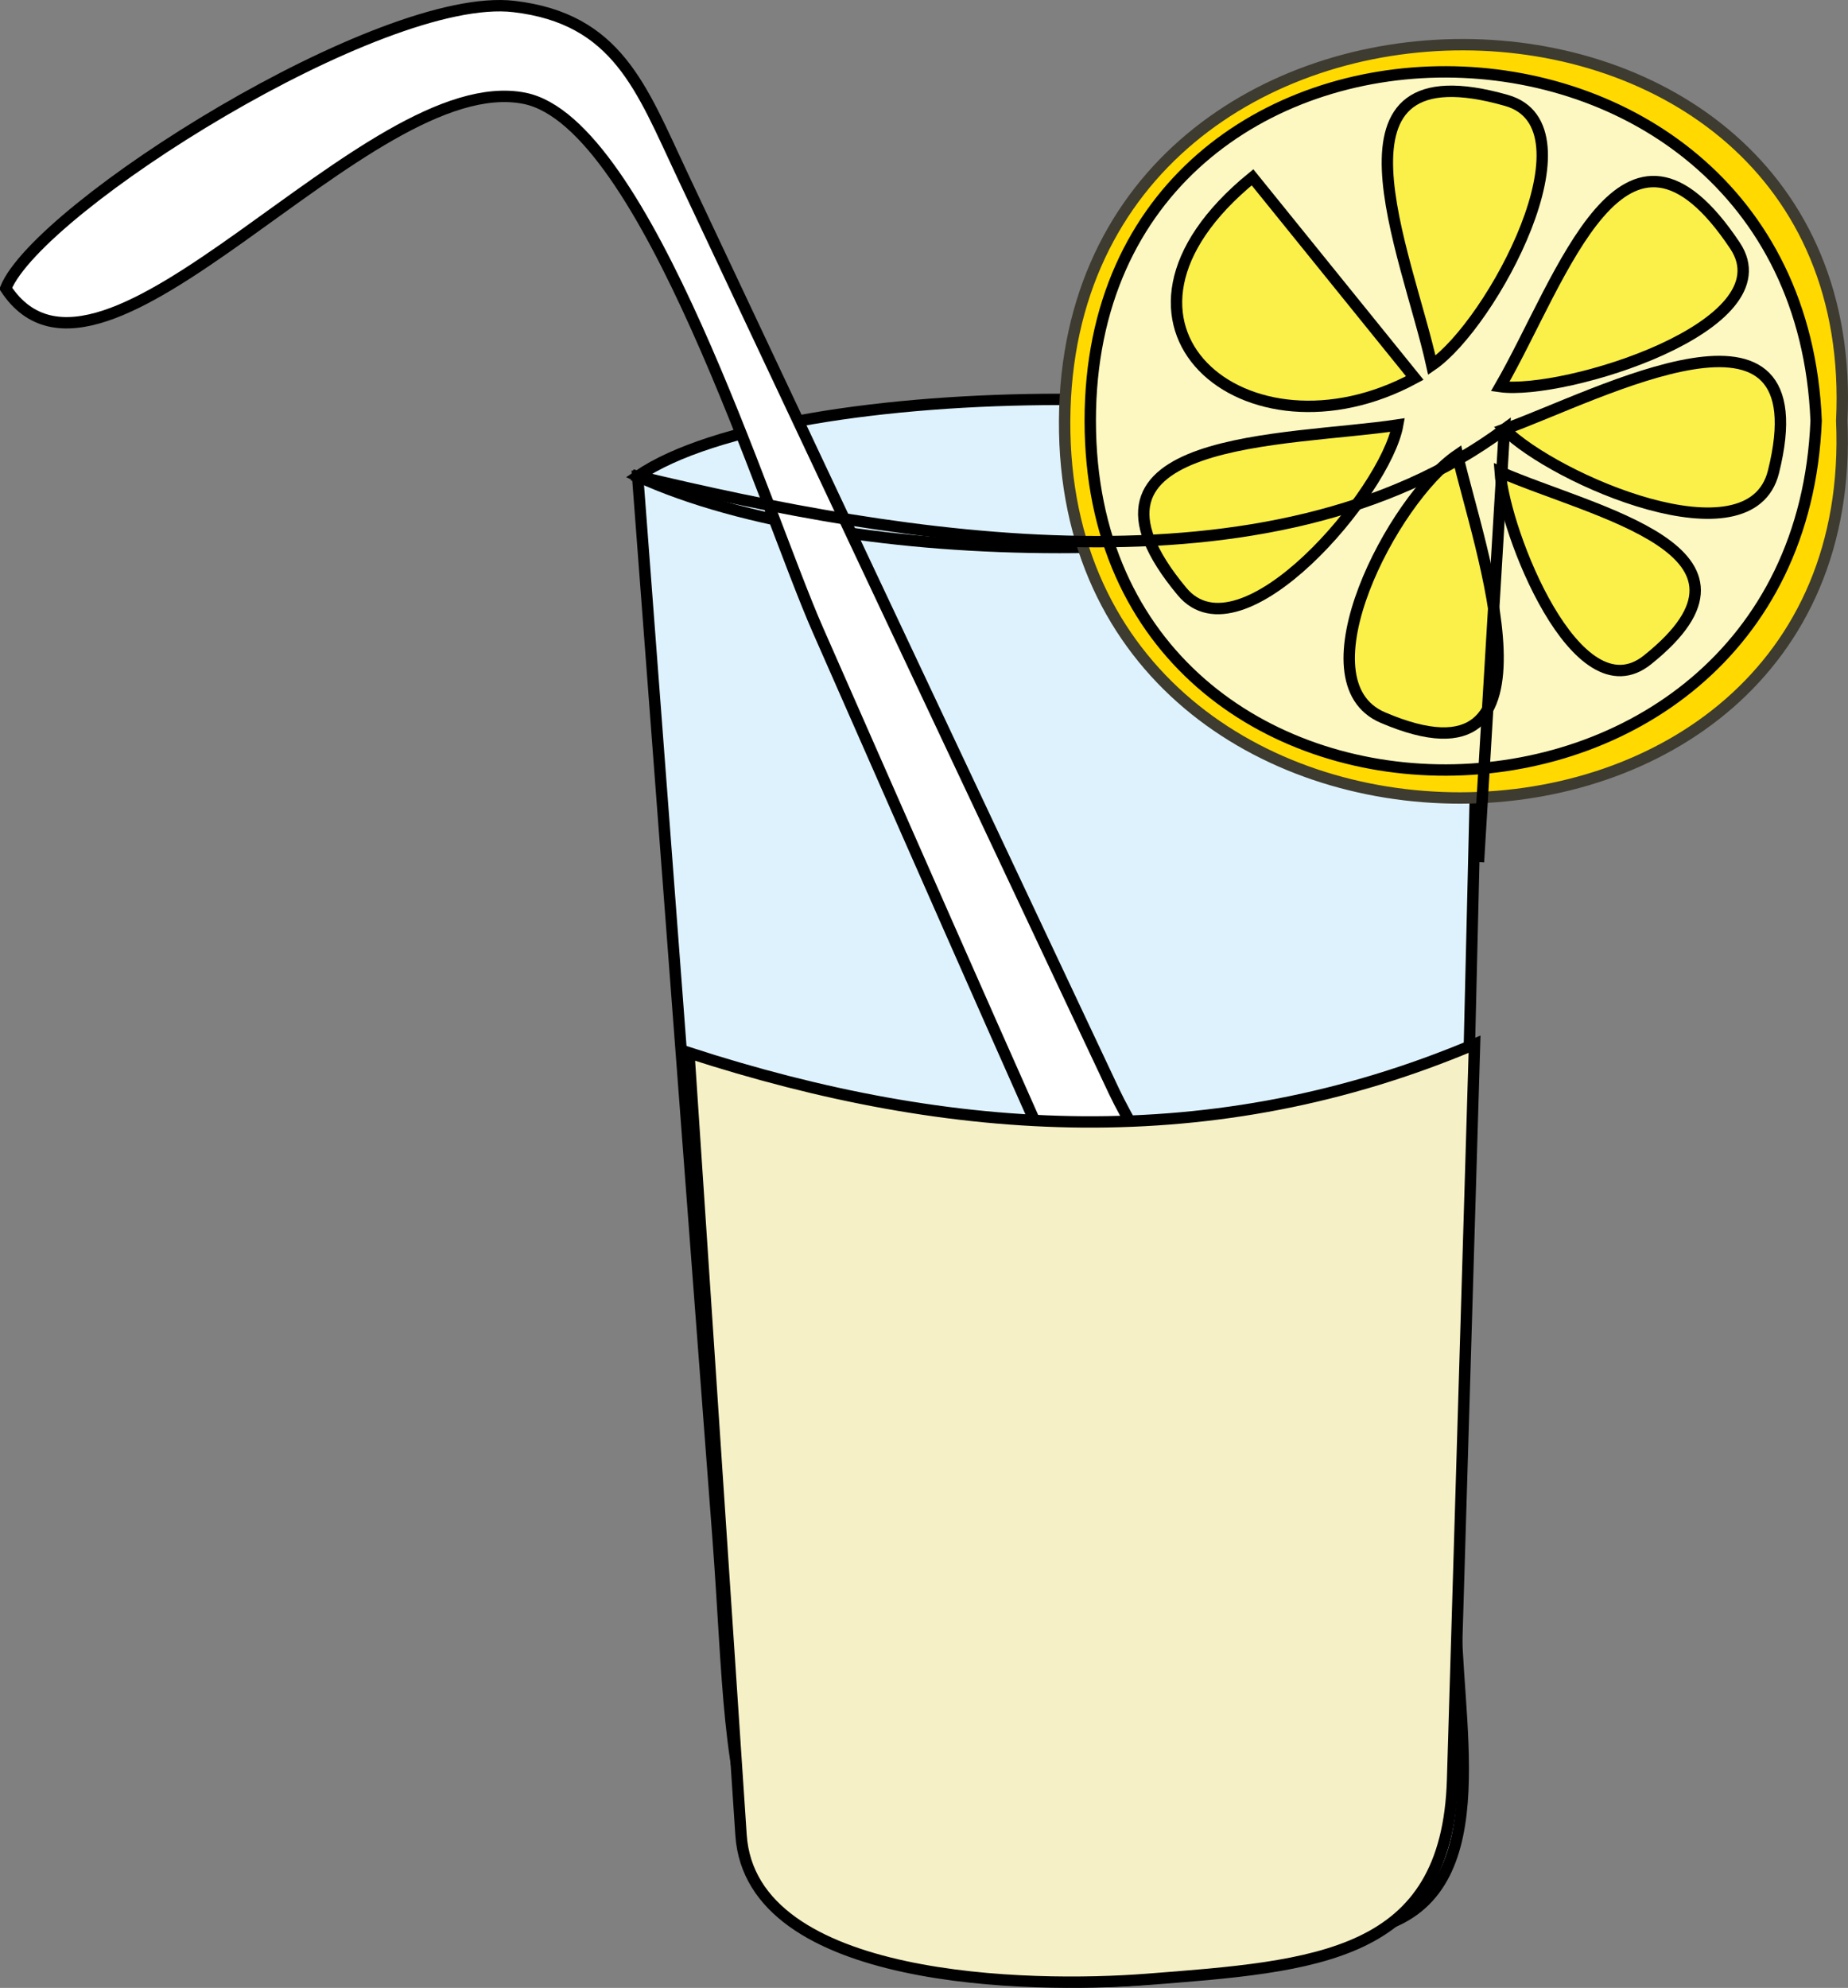 <svg xmlns="http://www.w3.org/2000/svg" xmlns:xlink="http://www.w3.org/1999/xlink" version="1.1" id="Layer_1" x="0px" y="0px" enable-background="new 0 0 822.05 841.89" xml:space="preserve" viewBox="248.75 246 324.6 349.12">
<rect x="248.75" y="246" width="324.6" height="349.12" fill="#808080" stroke="none"/>
<path fill-rule="evenodd" clip-rule="evenodd" fill="#DEF2FD" stroke="#000000" stroke-width="2" stroke-linecap="square" stroke-miterlimit="10" d="  M360.752,329.64c4.711,62.182,9.421,124.363,14.132,186.544c3.696,48.795-1.012,72.979,54.118,77.456  c21.745,1.766,42.68-2.45,63.139-9.611c20.104-7.036,11.896-36.775,12.363-56.307c1.583-66.277,3.165-132.555,4.748-198.832  C459.752,329.14,410.252,329.39,360.752,329.64z"/>
<path fill-rule="evenodd" clip-rule="evenodd" fill="#DEF2FD" stroke="#000000" stroke-width="2" stroke-linecap="square" stroke-miterlimit="10" d="  M508.502,329.64c-35.922,16.69-111.286,16.698-147.75,0C387.039,311.666,483.062,311.615,508.502,329.64z"/>
<path fill-rule="evenodd" clip-rule="evenodd" fill="#FFFFFF" stroke="#000000" stroke-width="2" stroke-linecap="square" stroke-miterlimit="10" d="  M249.752,296.64c16.876,25.639,63.364-38.927,91.125-33.375c21.344,4.269,42.13,72.022,51.527,93.367  c20.295,46.1,40.534,92.209,61.342,138.079c3.207,7.07,34.521,91.48,46.506,61.429c6.808-17.071-48.041-101.953-55.78-118.377  c-25.311-53.716-50.622-107.431-75.933-161.146c-7.129-15.129-11.343-27.349-29.537-29.477  C315.716,244.417,255.579,282.371,249.752,296.64z"/>
<path fill-rule="evenodd" clip-rule="evenodd" fill="#FFD900" stroke="#3E3B31" stroke-width="2" stroke-linecap="square" stroke-miterlimit="10" d="  M572.252,319.89c3.847,88.154-136.958,88.527-136.5,0C436.208,231.608,576.56,232.058,572.252,319.89z"/>
<path fill-rule="evenodd" clip-rule="evenodd" fill="#FDF8C1" stroke="#000000" stroke-width="2" stroke-linecap="square" stroke-miterlimit="10" d="  M567.752,319.89c-3.28,81.467-127.5,82.122-127.5,0C440.252,237.871,564.476,238.522,567.752,319.89z"/>
<path fill-rule="evenodd" clip-rule="evenodd" fill="#FBEF4A" stroke="#000000" stroke-width="2" stroke-linecap="square" stroke-miterlimit="10" d="  M500.252,310.14c-4.368-19.826-20.766-56.183,13.125-46.5C529.445,268.231,510.789,302.932,500.252,310.14z"/>
<path fill-rule="evenodd" clip-rule="evenodd" fill="#FBEF4A" stroke="#000000" stroke-width="2" stroke-linecap="square" stroke-miterlimit="10" d="  M512.252,313.89c10.982-19.036,21.714-54.054,41.25-24.75C562.937,303.292,523.382,315.455,512.252,313.89z"/>
<path fill-rule="evenodd" clip-rule="evenodd" fill="#FBEF4A" stroke="#000000" stroke-width="2" stroke-linecap="square" stroke-miterlimit="10" d="  M494.252,320.64c-19.094,2.913-60.873,1.652-37.875,29.25C466.782,362.376,492.122,332.455,494.252,320.64z"/>
<path fill-rule="evenodd" clip-rule="evenodd" fill="#FBEF4A" stroke="#000000" stroke-width="2" stroke-linecap="square" stroke-miterlimit="10" d="  M513.002,321.39c16.312-5.826,55.953-27.312,47.25,7.5C556.188,345.143,521.773,330.16,513.002,321.39z"/>
<path fill-rule="evenodd" clip-rule="evenodd" fill="#FBEF4A" stroke="#000000" stroke-width="2" stroke-linecap="square" stroke-miterlimit="10" d="  M512.252,328.89c16.417,7.183,49.855,13.816,25.875,33C525.68,371.848,512.973,339.348,512.252,328.89z"/>
<path fill-rule="evenodd" clip-rule="evenodd" fill="#FBEF4A" stroke="#000000" stroke-width="2" stroke-linecap="square" stroke-miterlimit="10" d="  M497.252,312.39c-9.5-11.75-19-23.5-28.5-35.25C437.202,302.873,467.661,328.405,497.252,312.39z"/>
<path fill-rule="evenodd" clip-rule="evenodd" fill="#FBEF4A" stroke="#000000" stroke-width="2" stroke-linecap="square" stroke-miterlimit="10" d="  M504.752,325.89c3.48,15.529,19.854,60.259-13.125,46.125C476.781,365.653,493.328,333.705,504.752,325.89z"/>
<path fill="none" stroke="#000000" stroke-width="2" stroke-linecap="square" stroke-miterlimit="10" d="M360.752,329.64  c46.253,11.083,110.962,22.248,152.25-8.25c-1.5,25-3,50-4.5,75"/>
<path fill-rule="evenodd" clip-rule="evenodd" fill="#F5F0C5" stroke="#000000" stroke-width="2" stroke-linecap="square" stroke-miterlimit="10" d="  M369.752,430.89c46.329,15.049,92.271,17.834,138-1.5c-1.285,43.061-2.57,86.121-3.856,129.182  c-0.931,31.185-23.748,32.751-53.894,35.068c-19.943,1.533-69.34,0.893-71.092-25.385  C375.857,522.467,372.805,476.678,369.752,430.89z"/>
</svg>